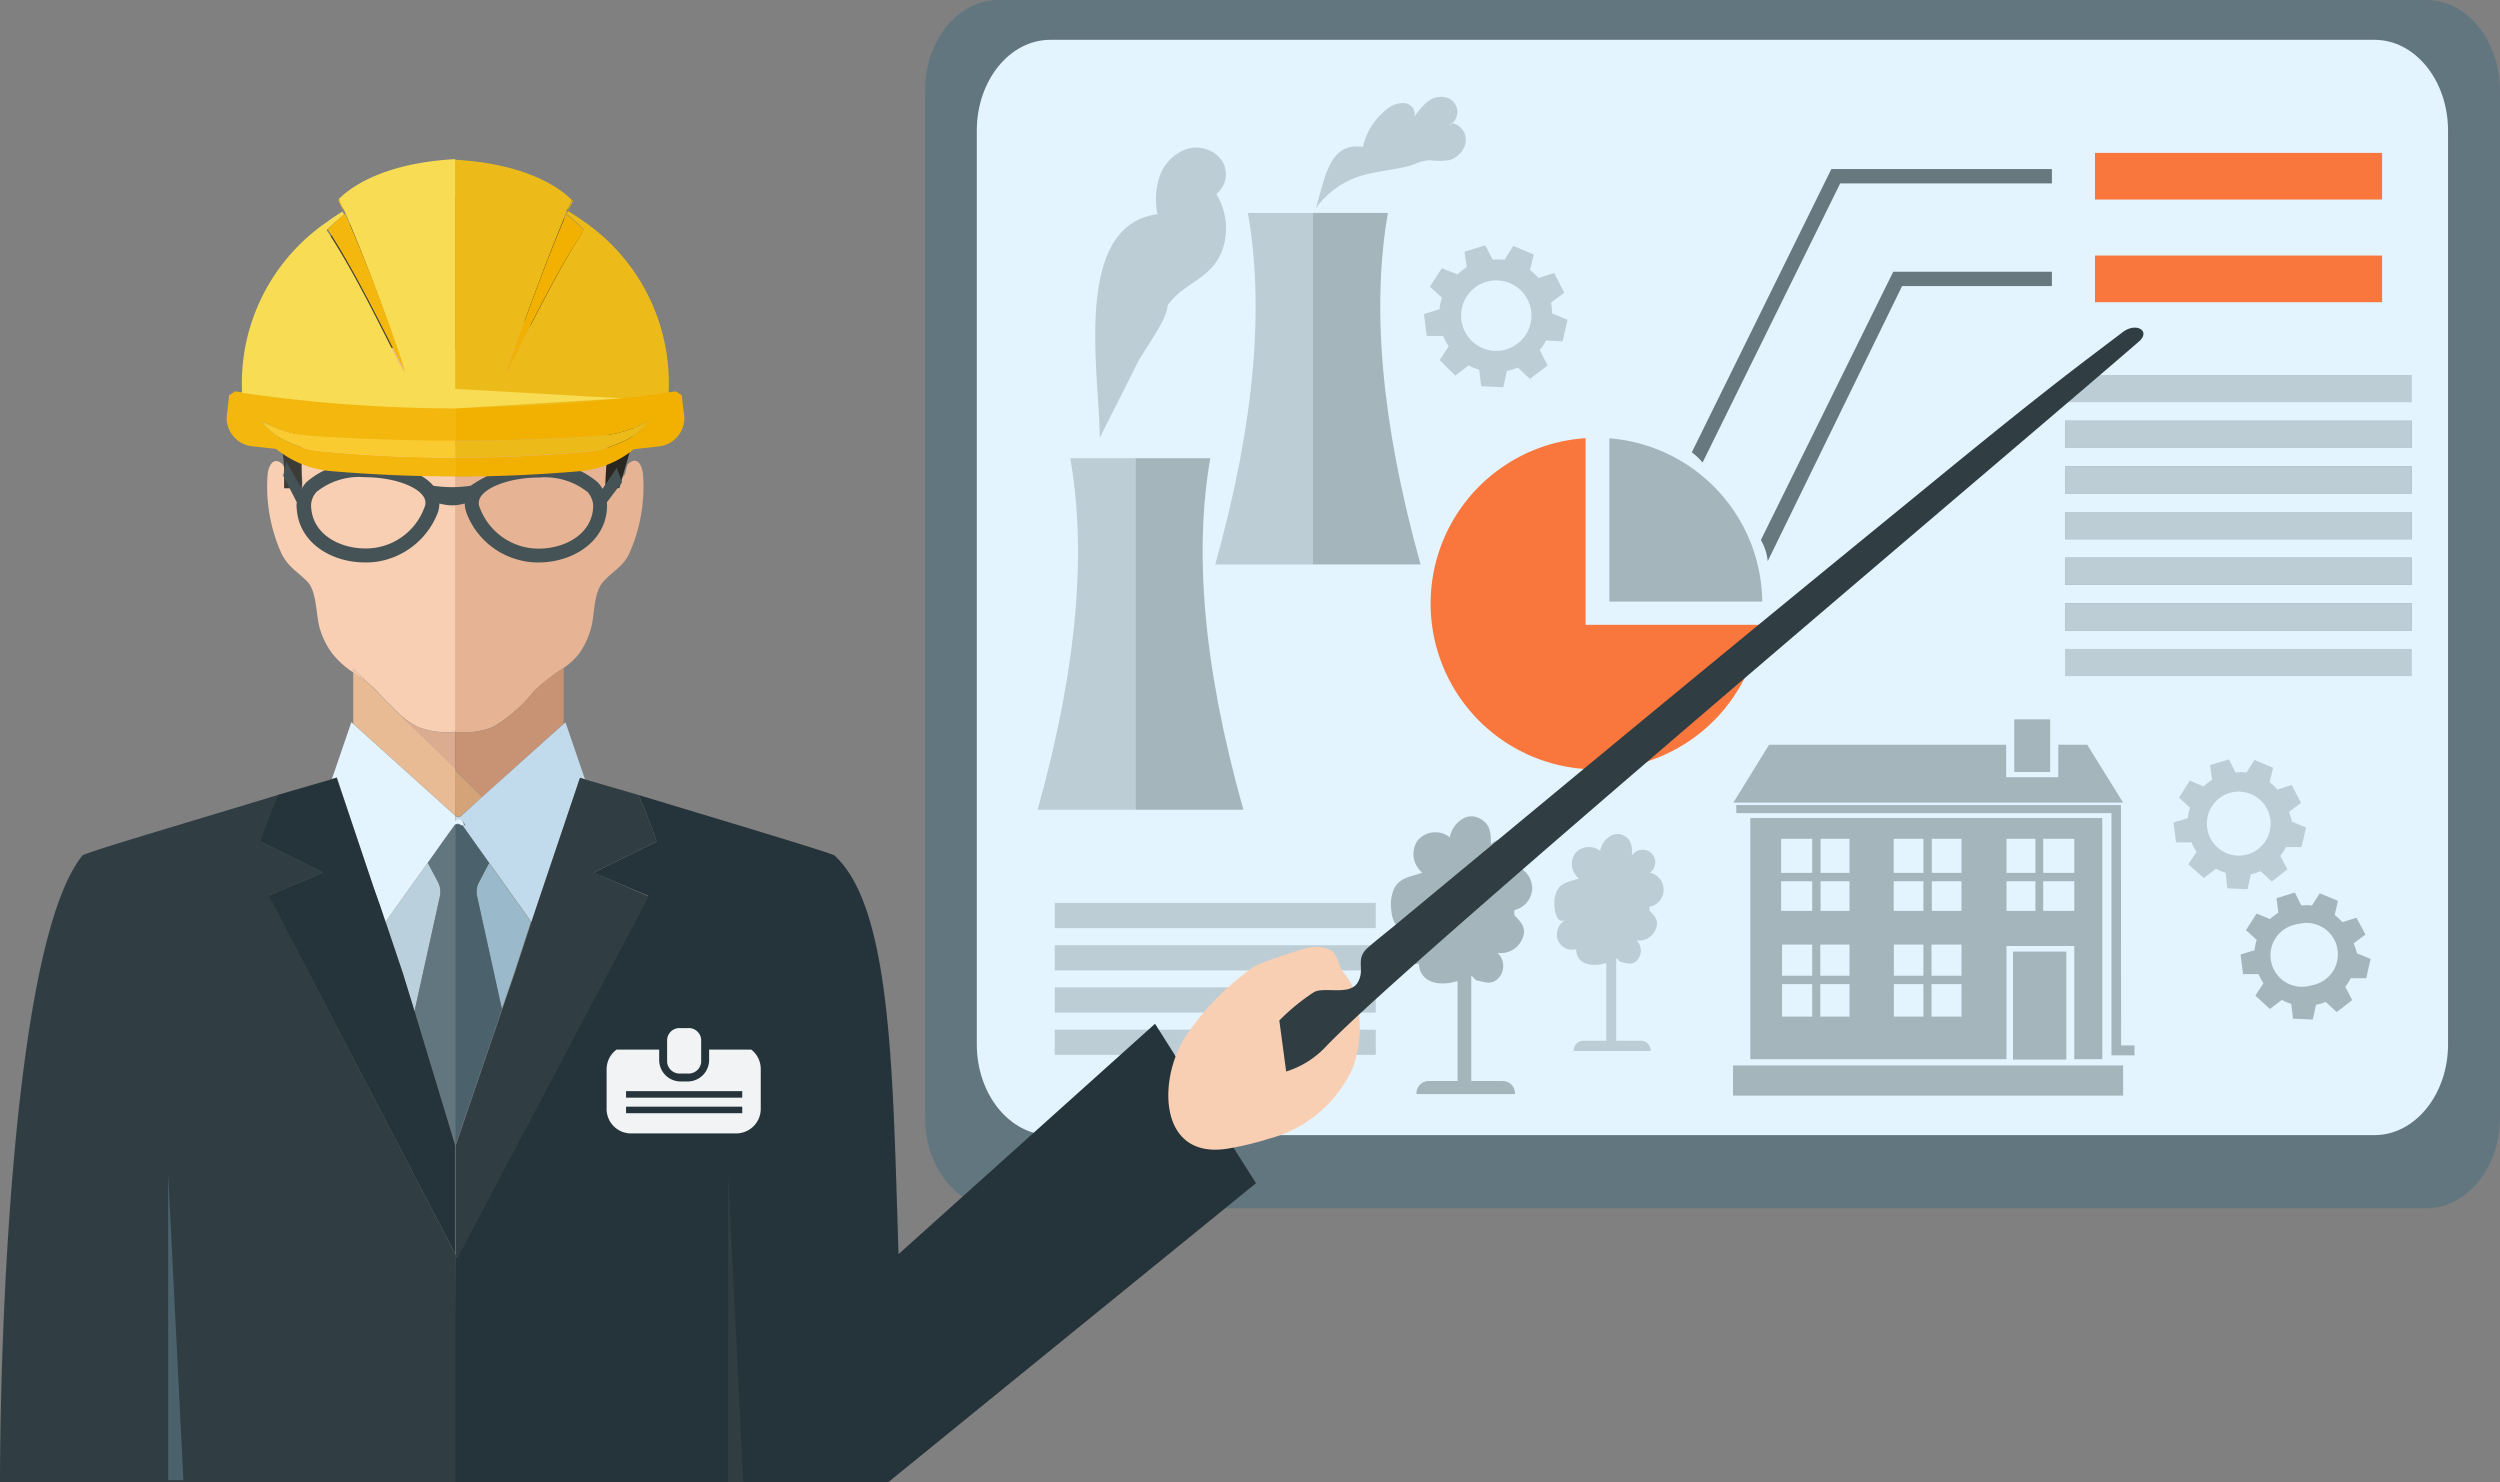 <svg xmlns="http://www.w3.org/2000/svg" viewBox="0 0 160.73 95.29"><rect x="0" y="0" width="160.73" height="95.29" fill="#808080" stroke="none"/><defs><style>.cls-1{fill:#e4f4ff;}.cls-2{fill:#62767f;}.cls-3{fill:#f9773d;}.cls-4{fill:#a4b5bc;}.cls-5{fill:#bdcdd6;}.cls-6{fill:#67787f;}.cls-7{fill:#889da7;}.cls-8{fill:#dba18f;}.cls-9{fill:#dbac90;}.cls-10{fill:#f9cfb3;}.cls-11{fill:#e6b494;}.cls-12{fill:#e8bb95;}.cls-13{fill:#d5a378;}.cls-14{fill:#2a2722;}.cls-15{fill:#3d3b36;}.cls-16{fill:#c89374;}.cls-17{fill:#bad1dd;}.cls-18{fill:#9ab9ca;}.cls-19{fill:#4b616c;}.cls-20{fill:#303e43;}.cls-21{fill:#25343a;}.cls-22{fill:#c1daec;}.cls-23{fill:#455256;}.cls-24{fill:#ecbb1a;}.cls-25{fill:#f2b100;}.cls-26{fill:#f3b70e;}.cls-27{fill:#f7dc54;}.cls-28{fill:#f9cb31;}.cls-29{fill:#f2f3f4;}</style></defs><title>cursosCover</title><g id="Capa_2" data-name="Capa 2"><g id="_1" data-name="1"><g id="_1-2" data-name="1"><g id="_8" data-name="8"><path class="cls-1" d="M151.79,0H68.4a8.93,8.93,0,0,0-8.93,8.92v59.8a8.93,8.93,0,0,0,8.93,8.92h83.39a8.93,8.93,0,0,0,8.94-8.92V8.92A8.93,8.93,0,0,0,151.79,0Z"/><path class="cls-2" d="M156,0H64.2c-2.62,0-4.73,2.62-4.73,5.84v66c0,3.22,2.11,5.84,4.73,5.84H156c2.61,0,4.73-2.62,4.73-5.84v-66C160.73,2.62,158.61,0,156,0Zm1.39,67.14c0,3.22-2.12,5.84-4.73,5.84H67.53c-2.61,0-4.73-2.62-4.73-5.84V8.4c0-3.23,2.12-5.84,4.73-5.84h85.13c2.61,0,4.73,2.61,4.73,5.84Z"/><path class="cls-3" d="M101.94,28.17a10.66,10.66,0,1,0,11.27,12H101.94Z"/><path class="cls-4" d="M103.47,28.18v10.5h9.83A10.66,10.66,0,0,0,103.47,28.18Z"/><rect class="cls-5" x="67.81" y="58.05" width="20.64" height="1.62"/><rect class="cls-5" x="67.81" y="60.77" width="20.64" height="1.62"/><rect class="cls-5" x="67.81" y="63.48" width="20.64" height="1.62"/><rect class="cls-5" x="67.81" y="66.2" width="20.64" height="1.62"/><path class="cls-6" d="M108.77,29.08a3.63,3.63,0,0,1,.69.66l8.85-17.95h13.61v-.92H117.74Z"/><path class="cls-6" d="M113.21,34.72a3.31,3.31,0,0,1,.44,1.36l8.64-17.69h9.63v-.92h-10.2Z"/><rect class="cls-3" x="134.69" y="9.83" width="18.46" height="3"/><rect class="cls-3" x="134.69" y="16.43" width="18.46" height="3"/><rect class="cls-7" x="132.77" y="27.05" width="22.29" height="1.75"/><rect class="cls-7" x="132.77" y="29.98" width="22.29" height="1.75"/><rect class="cls-7" x="132.77" y="32.92" width="22.29" height="1.75"/><rect class="cls-7" x="132.77" y="35.85" width="22.29" height="1.75"/><rect class="cls-7" x="132.77" y="38.79" width="22.29" height="1.75"/><rect class="cls-5" x="132.77" y="24.11" width="22.29" height="1.75"/><rect class="cls-5" x="132.77" y="27.05" width="22.29" height="1.75"/><rect class="cls-5" x="132.77" y="29.98" width="22.29" height="1.75"/><rect class="cls-5" x="132.77" y="32.92" width="22.29" height="1.75"/><rect class="cls-5" x="132.77" y="35.85" width="22.29" height="1.75"/><rect class="cls-5" x="132.77" y="38.79" width="22.29" height="1.75"/><rect class="cls-5" x="132.77" y="41.72" width="22.29" height="1.75"/><path class="cls-5" d="M78.13,36.29h6.26V13.69H80.23C81.25,19.52,80.77,26.84,78.13,36.29Z"/><path class="cls-4" d="M89.23,13.69H84.39v22.6h6.94C88.7,26.84,88.22,19.52,89.23,13.69Z"/><path class="cls-5" d="M66.71,52.06H73V29.46H68.81C69.83,35.3,69.35,42.61,66.71,52.06Z"/><path class="cls-4" d="M77.81,29.46H73v22.6h6.94C77.28,42.61,76.8,35.3,77.81,29.46Z"/><path class="cls-5" d="M93.21,8.12a1.16,1.16,0,0,0,.18-.2l-.08,0C93.28,8,93.24,8,93.21,8.12Z"/><path class="cls-5" d="M93.39,7.92a1.16,1.16,0,0,1-.18.2c0-.08.07-.15.1-.22l.08,0a1,1,0,0,0,.31-.75,1,1,0,0,0-.64-.86,1.37,1.37,0,0,0-1.23.21,4,4,0,0,0-.89,1,.72.72,0,0,0-.63-.87A1.59,1.59,0,0,0,89.19,7a4.28,4.28,0,0,0-1.57,2.45c-2-.34-2.39,1.75-2.81,3.19-.07.24-.14.48-.2.73a5.61,5.61,0,0,1,3.32-2.18c1-.25,2-.29,3-.63a2.79,2.79,0,0,1,1-.26,4.22,4.22,0,0,0,1.23,0,1.49,1.49,0,0,0,1.08-1.2A1.11,1.11,0,0,0,93.39,7.92Z"/><path class="cls-4" d="M120.12,52.59h-7.59V68.1H129V60.82h4.36V68.1h1.8V52.59h-15Zm-3.61,12.77h-1.94V63.27h1.94Zm0-2.63h-1.94v-2h1.94Zm0-4.17h-2v-1.9h2Zm0-2.44h-2V53.93h2Zm2.4,9.24h-1.88V63.27h1.88Zm0-2.63h-1.88v-2h1.88Zm0-4.17h-1.86v-1.9h1.86Zm0-2.44h-1.86V53.93h1.86Zm4.75,9.24h-1.9V63.27h1.9Zm0-2.63h-1.9v-2h1.9Zm0-4.17h-1.91v-1.9h1.91Zm0-2.44h-1.91V53.93h1.91Zm2.45,9.24h-1.93V63.27h1.93Zm0-2.63h-1.93v-2h1.93Zm0-4.17h-1.91v-1.9h1.91Zm0-2.44h-1.91V53.93h1.91Zm5.25-2.19h2v2.19h-2Zm0,2.73h2v1.9h-2ZM129,53.93h1.86v2.19H129Zm0,2.73h1.86v1.9H129Z"/><polygon class="cls-4" points="120.12 68.5 111.42 68.5 111.42 70.44 120.12 70.44 127.57 70.44 136.5 70.44 136.5 68.5 127.57 68.5 120.12 68.5"/><polygon class="cls-4" points="132.33 47.88 132.33 49.97 128.98 49.97 128.98 47.88 127.57 47.88 120.12 47.88 113.74 47.88 111.44 51.6 120.12 51.6 127.57 51.6 136.5 51.6 134.19 47.88 132.33 47.88"/><rect class="cls-4" x="129.5" y="46.25" width="2.31" height="3.38"/><rect class="cls-4" x="129.42" y="61.18" width="3.43" height="6.94"/><polygon class="cls-4" points="136.36 51.76 127.57 51.76 120.12 51.76 111.63 51.76 111.63 52.28 120.12 52.28 127.57 52.28 135.75 52.28 135.75 67.85 137.23 67.85 137.23 67.21 136.37 67.21 136.36 51.76"/><path class="cls-5" d="M106.08,56.1A.81.81,0,1,0,104.93,55c0-.53,0-1-.54-1.29a.9.9,0,0,0-.78,0,1.37,1.37,0,0,0-.73,1,1.06,1.06,0,0,0-.7-.25,1.12,1.12,0,0,0-.92.42,1.2,1.2,0,0,0,.25,1.6c-.86.28-1.39.29-1.56,1.28-.06.39,0,1.77.73,1.37a1.06,1.06,0,0,0-.55,1.22,1,1,0,0,0,1.21.68c0,1.06,1.16,1.14,1.93.88h0v5h-1.46a.62.62,0,0,0-.63.66h4.94a.62.62,0,0,0-.64-.66h-1.57V61.62c.12,0,.15.2.3.23.37.07.67.22,1-.07a.91.91,0,0,0,0-1.32,1.16,1.16,0,0,0,1.27-.8c.18-.49-.11-.79-.43-1.11V58.3a1.12,1.12,0,0,0,0-2.2Z"/><path class="cls-4" d="M97.32,55.65a1,1,0,1,0-1.47-1.36c0-.68,0-1.29-.7-1.66a1.11,1.11,0,0,0-1-.05,1.76,1.76,0,0,0-.94,1.26,1.41,1.41,0,0,0-.9-.33,1.48,1.48,0,0,0-1.18.54,1.55,1.55,0,0,0,.32,2.06c-1.09.35-1.78.37-2,1.64-.08.5,0,2.28.93,1.75a1.39,1.39,0,0,0-.71,1.58,1.34,1.34,0,0,0,1.55.87c.08,1.35,1.5,1.45,2.49,1.12h0v6.43H91.88a.79.79,0,0,0-.81.84H97.4a.79.79,0,0,0-.81-.84h-2V62.74c.16.06.2.26.38.3.48.09.87.29,1.31-.09a1.16,1.16,0,0,0,0-1.69,1.5,1.5,0,0,0,1.63-1c.23-.64-.14-1-.55-1.42v-.33a1.48,1.48,0,0,0,1.15-1.42A1.51,1.51,0,0,0,97.32,55.65Z"/><path class="cls-5" d="M78.51,10.26a2.05,2.05,0,0,0-2.24-.67,2.85,2.85,0,0,0-1.7,1.71,4.6,4.6,0,0,0-.15,2.47c-5.58.73-3.69,10.5-3.72,14.39.78-1.57,1.59-3.13,2.36-4.7.44-.9,2-2.91,2-3.81,1-1.47,2.83-1.7,3.51-3.53a4.23,4.23,0,0,0-.37-3.65A1.61,1.61,0,0,0,78.51,10.26Z"/><path class="cls-5" d="M147.16,52.2l.78-.58-.6-1.15-.92.29a3.71,3.71,0,0,0-.5-.47l.22-.93-1.2-.5-.51.81a2.72,2.72,0,0,0-.7,0l-.43-.85h0l-1.21.37.13.95a3.2,3.2,0,0,0-.55.42l-.88-.37-.7,1.09.71.65a3,3,0,0,0-.14.67l-.92.28.16,1.28,1,0a3.13,3.13,0,0,0,.32.6l-.53.81,1,.88.78-.6a3.12,3.12,0,0,0,.62.26l.11,1,1.3.06.11-.49.1-.47.31-.08.32-.12.72.67,1-.79-.45-.87a3,3,0,0,0,.36-.56l1,0,.29-1.26-.9-.37A3.85,3.85,0,0,0,147.16,52.2Zm-2.62,2.72-.31.07a2.06,2.06,0,0,1-.92-4l.29-.07a2.06,2.06,0,0,1,.94,4Z"/><path class="cls-5" d="M99.72,19.46l.85-.64-.65-1.27-1,.32a4.43,4.43,0,0,0-.55-.51l.24-1-1.32-.55-.56.89a3.84,3.84,0,0,0-.76,0l-.48-.93h0l-1.33.41.14,1a4.54,4.54,0,0,0-.6.46l-1-.4-.77,1.19.78.71a3.16,3.16,0,0,0-.16.74l-1,.31.18,1.41,1.06,0a3.45,3.45,0,0,0,.35.66l-.58.89,1,1,.86-.66a3.73,3.73,0,0,0,.68.28l.13,1.06,1.42.07.12-.54.11-.51.34-.09.36-.13.78.73,1.14-.86-.51-1a3.06,3.06,0,0,0,.4-.61l1.07.06.32-1.39-1-.41A3,3,0,0,0,99.72,19.46Zm-2.88,3a2,2,0,0,1-.33.08,2.27,2.27,0,0,1-1-4.41l.32-.07a2.26,2.26,0,0,1,1,4.4Z"/><path class="cls-4" d="M151.32,60.65l.76-.57L151.5,59l-.9.29a3.64,3.64,0,0,0-.5-.46l.21-.91-1.17-.49-.5.79a2.57,2.57,0,0,0-.68,0l-.42-.84h0l-1.18.37.12.93a4.26,4.26,0,0,0-.54.41l-.86-.36-.68,1.07.69.63a3.11,3.11,0,0,0-.14.66l-.9.28.16,1.26,1,0a3.56,3.56,0,0,0,.31.58l-.52.8.94.86.76-.58a3.71,3.71,0,0,0,.61.25l.11.95,1.27.06.11-.48.1-.47.31-.07.31-.12.71.66,1-.77-.45-.86a2.85,2.85,0,0,0,.35-.55l1,0,.28-1.24-.88-.36A3.74,3.74,0,0,0,151.32,60.65Zm-2.57,2.67-.3.07a2,2,0,0,1-.91-3.94,1.5,1.5,0,0,1,.29-.06,2,2,0,0,1,.92,3.93Z"/><path class="cls-8" d="M23.77,44l.76.76-.3-.33A4.68,4.68,0,0,0,23.77,44Z"/><path class="cls-9" d="M26.86,46.74a5.35,5.35,0,0,1-1.16-.81l3.57,3.56V47.05A5,5,0,0,1,26.86,46.74Z"/><path class="cls-10" d="M22.71,43.24c.36.25.72.49,1.06.77l-1.06-1Z"/><path class="cls-10" d="M25.7,45.93l-1.17-1.16A14.22,14.22,0,0,0,25.7,45.93Z"/><path class="cls-11" d="M40.46,29.76c-.28.2-.15.71-.41.88h0c-.08.25-.15.5-.22.73h-.88a16.84,16.84,0,0,1,.14-2.12l0-1.13a63.23,63.23,0,0,1-9.83.53V47.05h0a5.05,5.05,0,0,0,2.43-.31,9.52,9.52,0,0,0,2.63-2.3,12.84,12.84,0,0,1,1.92-1.5,4.24,4.24,0,0,0,1-.93A5.12,5.12,0,0,0,38,40.38c.25-.88.13-2.27.8-3s1.21-.9,1.65-1.78a10.56,10.56,0,0,0,.9-5C41.33,30.1,41.07,29.3,40.46,29.76Z"/><path class="cls-10" d="M19.43,29a15.45,15.45,0,0,0,0,1.8,5.46,5.46,0,0,1,0,.6H18.28c0-.2,0-.38,0-.49,0-.28,0-.53,0-.78a.55.55,0,0,0-.19-.35c-.61-.46-.87.34-.89.81a10.44,10.44,0,0,0,.9,5c.44.88,1,1.14,1.64,1.78s.56,2.1.81,3A5.12,5.12,0,0,0,21.35,42a5.52,5.52,0,0,0,1.36,1.23V43l1.06,1h0a4.68,4.68,0,0,1,.46.43l.3.33h0l1.17,1.16h0a5.35,5.35,0,0,0,1.16.81,5,5,0,0,0,2.41.31V28.66c-6-.2-8.75-1.5-9.82-2.21C19.37,27.28,19.47,28.14,19.43,29Z"/><path class="cls-12" d="M23.76,22.35a4.61,4.61,0,0,0-4.31,4v.08c1.07.71,3.86,2,9.82,2.21V22.5a6.18,6.18,0,0,1-.78.06C26.91,22.55,25.33,22.23,23.76,22.35Z"/><path class="cls-13" d="M34.34,21.09c-.24-.15-.6-.53-.88-.6s-.19-.08-.6.18c-1.31.81-2.15,1.61-3.59,1.83v6.16a63.23,63.23,0,0,0,9.83-.53,14.23,14.23,0,0,0-.25-3.38C38.43,22.87,35.8,22,34.34,21.09Z"/><path class="cls-14" d="M33.38,13.18c-.09,0-1.11.11-1,.22a4.84,4.84,0,0,0-2.15-.67,6.44,6.44,0,0,0-1-.15V22.5c1.44-.22,2.28-1,3.59-1.83.41-.26.17-.29.6-.18s.64.45.88.6c1.46.89,4.09,1.78,4.51,3.66a14.23,14.23,0,0,1,.25,3.38l0,1.13a16.84,16.84,0,0,0-.14,2.12h.88c.07-.23.14-.48.22-.73.23-.75.46-1.54.53-1.9a24.61,24.61,0,0,0,.37-3.57c.32-2.89.48-5.66-1.31-8.08C37.72,14.51,34.89,13,33.38,13.18Z"/><path class="cls-15" d="M19.65,16.44c-2.72,2.48-2.32,5.67-2,8.74A19.86,19.86,0,0,0,18,28.46a6.31,6.31,0,0,1,.27,1.65c0,.25,0,.5,0,.78,0,.11,0,.29,0,.49h1.13a5.46,5.46,0,0,0,0-.6,15.45,15.45,0,0,1,0-1.8c0-.84-.06-1.7,0-2.53v-.08a4.61,4.61,0,0,1,4.31-4c1.57-.12,3.15.2,4.73.21a6.18,6.18,0,0,0,.78-.06V12.58C25.91,12.29,22,14.29,19.65,16.44Z"/><path class="cls-12" d="M24.53,44.77,23.77,44c-.34-.28-.7-.52-1.06-.77v3.3l6.56,5.91v-3L25.7,45.93A14.22,14.22,0,0,1,24.53,44.77Z"/><path class="cls-13" d="M29.27,52.45l0,0a.27.27,0,0,0,.36,0L31,51.24l-1.75-1.75Z"/><path class="cls-16" d="M31.71,46.74a5.05,5.05,0,0,1-2.43.31h0v2.44L31,51.24l5.24-4.72V42.94a12.84,12.84,0,0,0-1.92,1.5A9.52,9.52,0,0,1,31.71,46.74Z"/><path class="cls-17" d="M27.5,55.47l-2.71,3.8,1.1,3.27.76,2.5,1.63-7.4a1.36,1.36,0,0,0-.12-.93Z"/><path class="cls-18" d="M30.8,56.71a1.31,1.31,0,0,0-.13.93l1.59,7.23.8-2.33,1-3.06.07-.22-2.7-3.79Z"/><path class="cls-19" d="M30.8,56.71l.66-1.24-.67-.94L29.73,53h-.46V73.65l3-8.78-1.59-7.23A1.31,1.31,0,0,1,30.8,56.71Z"/><path class="cls-2" d="M29.27,53h0l0,0-.64.89L27.5,55.47l.66,1.24a1.36,1.36,0,0,1,.12.93L26.65,65l2.62,8.59V53h.46l0,0A.28.28,0,0,0,29.27,53Z"/><path class="cls-20" d="M17.27,57.58l3.52-1.48-4.05-2a30.5,30.5,0,0,1,1.16-3C13.06,52.58,5.46,54.81,5.3,55,.79,60.6,0,86.11,0,95.29H29.43l-.16-14.66Z"/><path class="cls-21" d="M57.77,80.63C57.39,69.09,57.36,58.4,53.65,55c-.18-.16-7.76-2.42-12.6-3.89a30.5,30.5,0,0,1,1.16,3l-4.05,2,3.52,1.48L29.38,80.84l-.11-.21v.43s0,11.8,0,14.23H57.11L80.75,76.07,74.26,65.82Z"/><polygon class="cls-19" points="34.09 59.48 34.16 59.27 34.16 59.26 34.09 59.48"/><path class="cls-22" d="M36.26,46.52,31,51.24l-1.36,1.23a.27.27,0,0,1-.36,0l0,0v.34l.1-.08c.23-.15.43.11.55.33h-.19l1.06,1.49.67.94,2.7,3.79h0l.4-1.2L37.29,50l.32.1-1.25-3.65Z"/><path class="cls-1" d="M29.37,52.71l-.1.08v-.34l-6.56-5.91-.12-.11-1.25,3.65.32-.1L24,57l.41,1.22.36,1.07,2.71-3.8,1.09-1.54.64-.89,0,0h0a.28.28,0,0,1,.43,0l0,0h.19C29.8,52.82,29.6,52.56,29.37,52.71Z"/><path class="cls-21" d="M25.89,62.54l-1.1-3.27-.36-1.07L24,57l-2.36-7-.32.1-3.44,1a31.5,31.5,0,0,0-1.16,3l4.05,2-3.52,1.48,12,23v-7L26.65,65Z"/><path class="cls-20" d="M41.05,51.11l-3.44-1-.32-.1-2.73,8.09-.4,1.2-.07.21-1,3.06-.8,2.33-3,8.78v7l.11.21,12.3-23.26L38.16,56.1l4.05-2A31.5,31.5,0,0,0,41.05,51.11Z"/><polygon class="cls-19" points="11.79 95.16 10.81 75.47 10.81 95.16 11.79 95.16"/><polygon class="cls-20" points="46.81 95.29 47.79 95.29 46.81 75.47 46.81 95.29"/><path class="cls-23" d="M39.65,30.08l-.91,1.35a2.53,2.53,0,0,0-.31-.42,5.14,5.14,0,0,0-3.75-1.22,8.09,8.09,0,0,0-4.42,1.44,8.14,8.14,0,0,1-2.4,0c-.83-1-2.78-1.48-4.41-1.48A5.16,5.16,0,0,0,19.7,31a2,2,0,0,0-.3.42l-1-1.75-.19.92.87,1.7a1.7,1.7,0,0,0,0,.45c.17,2.24,2.32,3.42,4.37,3.42h.17A4.73,4.73,0,0,0,24.77,36a5,5,0,0,0,3.36-3,1.84,1.84,0,0,0,.12-.63,3.19,3.19,0,0,0,.82.12,3.12,3.12,0,0,0,.81-.12A1.87,1.87,0,0,0,30,33a4.92,4.92,0,0,0,3.36,3,4.66,4.66,0,0,0,1.12.16h.17c2,0,4.2-1.18,4.37-3.42a3.38,3.38,0,0,0,0-.45L40,31ZM27.28,32.64a4,4,0,0,1-3.66,2.62h-.14c-1.63,0-3.34-.89-3.47-2.59a1.29,1.29,0,0,1,.36-1.06,4.37,4.37,0,0,1,3.08-.93c1.69,0,3.27.51,3.76,1.22A.71.71,0,0,1,27.28,32.64Zm7.38,2.63h-.14a3.93,3.93,0,0,1-.92-.13,4.05,4.05,0,0,1-2.75-2.49.73.73,0,0,1,.07-.73c.49-.71,2.07-1.22,3.76-1.22a4.41,4.41,0,0,1,3.09.93,1.36,1.36,0,0,1,.36,1.06C38,34.38,36.28,35.27,34.66,35.27Z"/><path class="cls-24" d="M36.83,12.9v0l-.11-.12Z"/><path class="cls-24" d="M37.54,14.24c-.33-.24-.69-.46-1-.67l-.11.19a13.09,13.09,0,0,1,1.12,1c-1.81,2.81-3.49,6.31-5,9.21,1.8-5.24,3.32-9,3.91-10.41l-.06,0,.17-.24.14-.34s0-.07,0-.17c-.46-.47-2.5-2.26-7.45-2.54h0v16a97.64,97.64,0,0,0,13.73-1s0-.07,0-.1A12.62,12.62,0,0,0,37.54,14.24Z"/><path class="cls-25" d="M43.46,25.16a98.31,98.31,0,0,1-14.19,1.05v2.12q4.46,0,8.9-.28a7.7,7.7,0,0,0,3.56-1l-.32.37a4.33,4.33,0,0,1-1.43,1,6.68,6.68,0,0,1-2.25.62q-4.23.39-8.46.39v1.21q4,0,7.94-.34a6.38,6.38,0,0,0,3.54-1.42c.5-.06,1-.1,1.5-.17A1.84,1.84,0,0,0,44,26.83c-.06-.47-.11-.94-.17-1.42Z"/><path class="cls-26" d="M14.73,25.41c-.05.48-.1.95-.16,1.42a1.84,1.84,0,0,0,1.72,1.87l1.46.16a6.46,6.46,0,0,0,3.54,1.43q4,.34,8,.34V29.42c-2.84,0-5.69-.13-8.53-.4a6.45,6.45,0,0,1-2.25-.61A4.26,4.26,0,0,1,17,27.3l-.16-.22a7.8,7.8,0,0,0,3.47,1q4.48.29,9,.29V26.21a98.52,98.52,0,0,1-14.19-1.05Z"/><path class="cls-24" d="M29.27,28.33v1.09q4.23,0,8.46-.39A6.68,6.68,0,0,0,40,28.41a4.33,4.33,0,0,0,1.43-1l.32-.37a7.7,7.7,0,0,1-3.56,1Q33.73,28.33,29.27,28.33Z"/><path class="cls-27" d="M29.27,10.23c-5,.27-7,2.08-7.46,2.54l-.09.11v0a.64.64,0,0,0,.08-.14.82.82,0,0,1,0,.16l.16.35.15.23,0,0A106.49,106.49,0,0,1,26,24c-1.49-2.9-3.15-6.4-5-9.21.36-.35.74-.67,1.12-1l-.1-.19a12.31,12.31,0,0,0-1,.67,12.57,12.57,0,0,0-5.46,10.89v.1a97.61,97.61,0,0,0,13.72,1L40,25.61,29.27,25Z"/><path class="cls-28" d="M16.83,27.08l.16.22a4.26,4.26,0,0,0,1.5,1.11,6.45,6.45,0,0,0,2.25.61c2.84.27,5.69.4,8.53.4V28.33q-4.48,0-9-.29A7.8,7.8,0,0,1,16.83,27.08Z"/><path class="cls-26" d="M22,13.28l-.16-.35a.82.82,0,0,0,0-.16.64.64,0,0,1-.08.14v0l.33.64.1.19c-.38.31-.76.63-1.12,1,1.83,2.81,3.49,6.31,5,9.21A106.49,106.49,0,0,0,22.1,13.54Z"/><path class="cls-25" d="M36.5,13.57l.34-.64v0l-.1-.14c0,.1,0,.17,0,.17l-.14.34-.11.27C35.87,15,34.35,18.71,32.55,24c1.47-2.9,3.15-6.4,5-9.21a13.09,13.09,0,0,0-1.12-1Z"/><path class="cls-29" d="M45.59,67.48v.66a1.38,1.38,0,0,1-1.38,1.39h-.45a1.38,1.38,0,0,1-1.38-1.39v-.66H39.64A1.58,1.58,0,0,0,39,68.72v2.57a1.57,1.57,0,0,0,1.57,1.58h6.76a1.58,1.58,0,0,0,1.58-1.58V68.72a1.58,1.58,0,0,0-.61-1.24Zm2.13,4.09H40.25v-.42h7.47Zm0-1H40.25v-.42h7.47Z"/><path class="cls-29" d="M44.21,66.1h-.45a.8.8,0,0,0-.87.73v1.45a.81.81,0,0,0,.87.74h.45a.81.81,0,0,0,.87-.74V66.83A.8.8,0,0,0,44.21,66.1Z"/><path class="cls-10" d="M86.29,62.41c-.26-.44-.28-1-.7-1.31A2.26,2.26,0,0,0,83.86,61a31.91,31.91,0,0,0-3.14,1.08,17.26,17.26,0,0,0-4.23,4.17c-2.08,2.7-2.21,8.39,2.49,7.59a19.31,19.31,0,0,0,2.6-.63A8.16,8.16,0,0,0,87,68.59a7.72,7.72,0,0,0,.41-3,9.58,9.58,0,0,0-.18-1.51A5.1,5.1,0,0,0,86.29,62.41Z"/><path class="cls-20" d="M136.48,21.35l-1.77,1.34c-4.62,3.49-9.08,7.2-13.57,10.86q-9.51,7.77-19,15.62l-8.79,7.28-3.74,3.1c-.55.45-1.11.89-1.65,1.36-.88.78-.16,1.35-.66,2.24s-2.13.27-2.81.63a13.21,13.21,0,0,0-2.24,1.83l.44,3.28a5.91,5.91,0,0,0,2.6-1.65c5.13-5.39,45.13-39.12,52.2-45.26C138.32,21.29,137.35,20.69,136.48,21.35Z"/></g></g></g></g></svg>